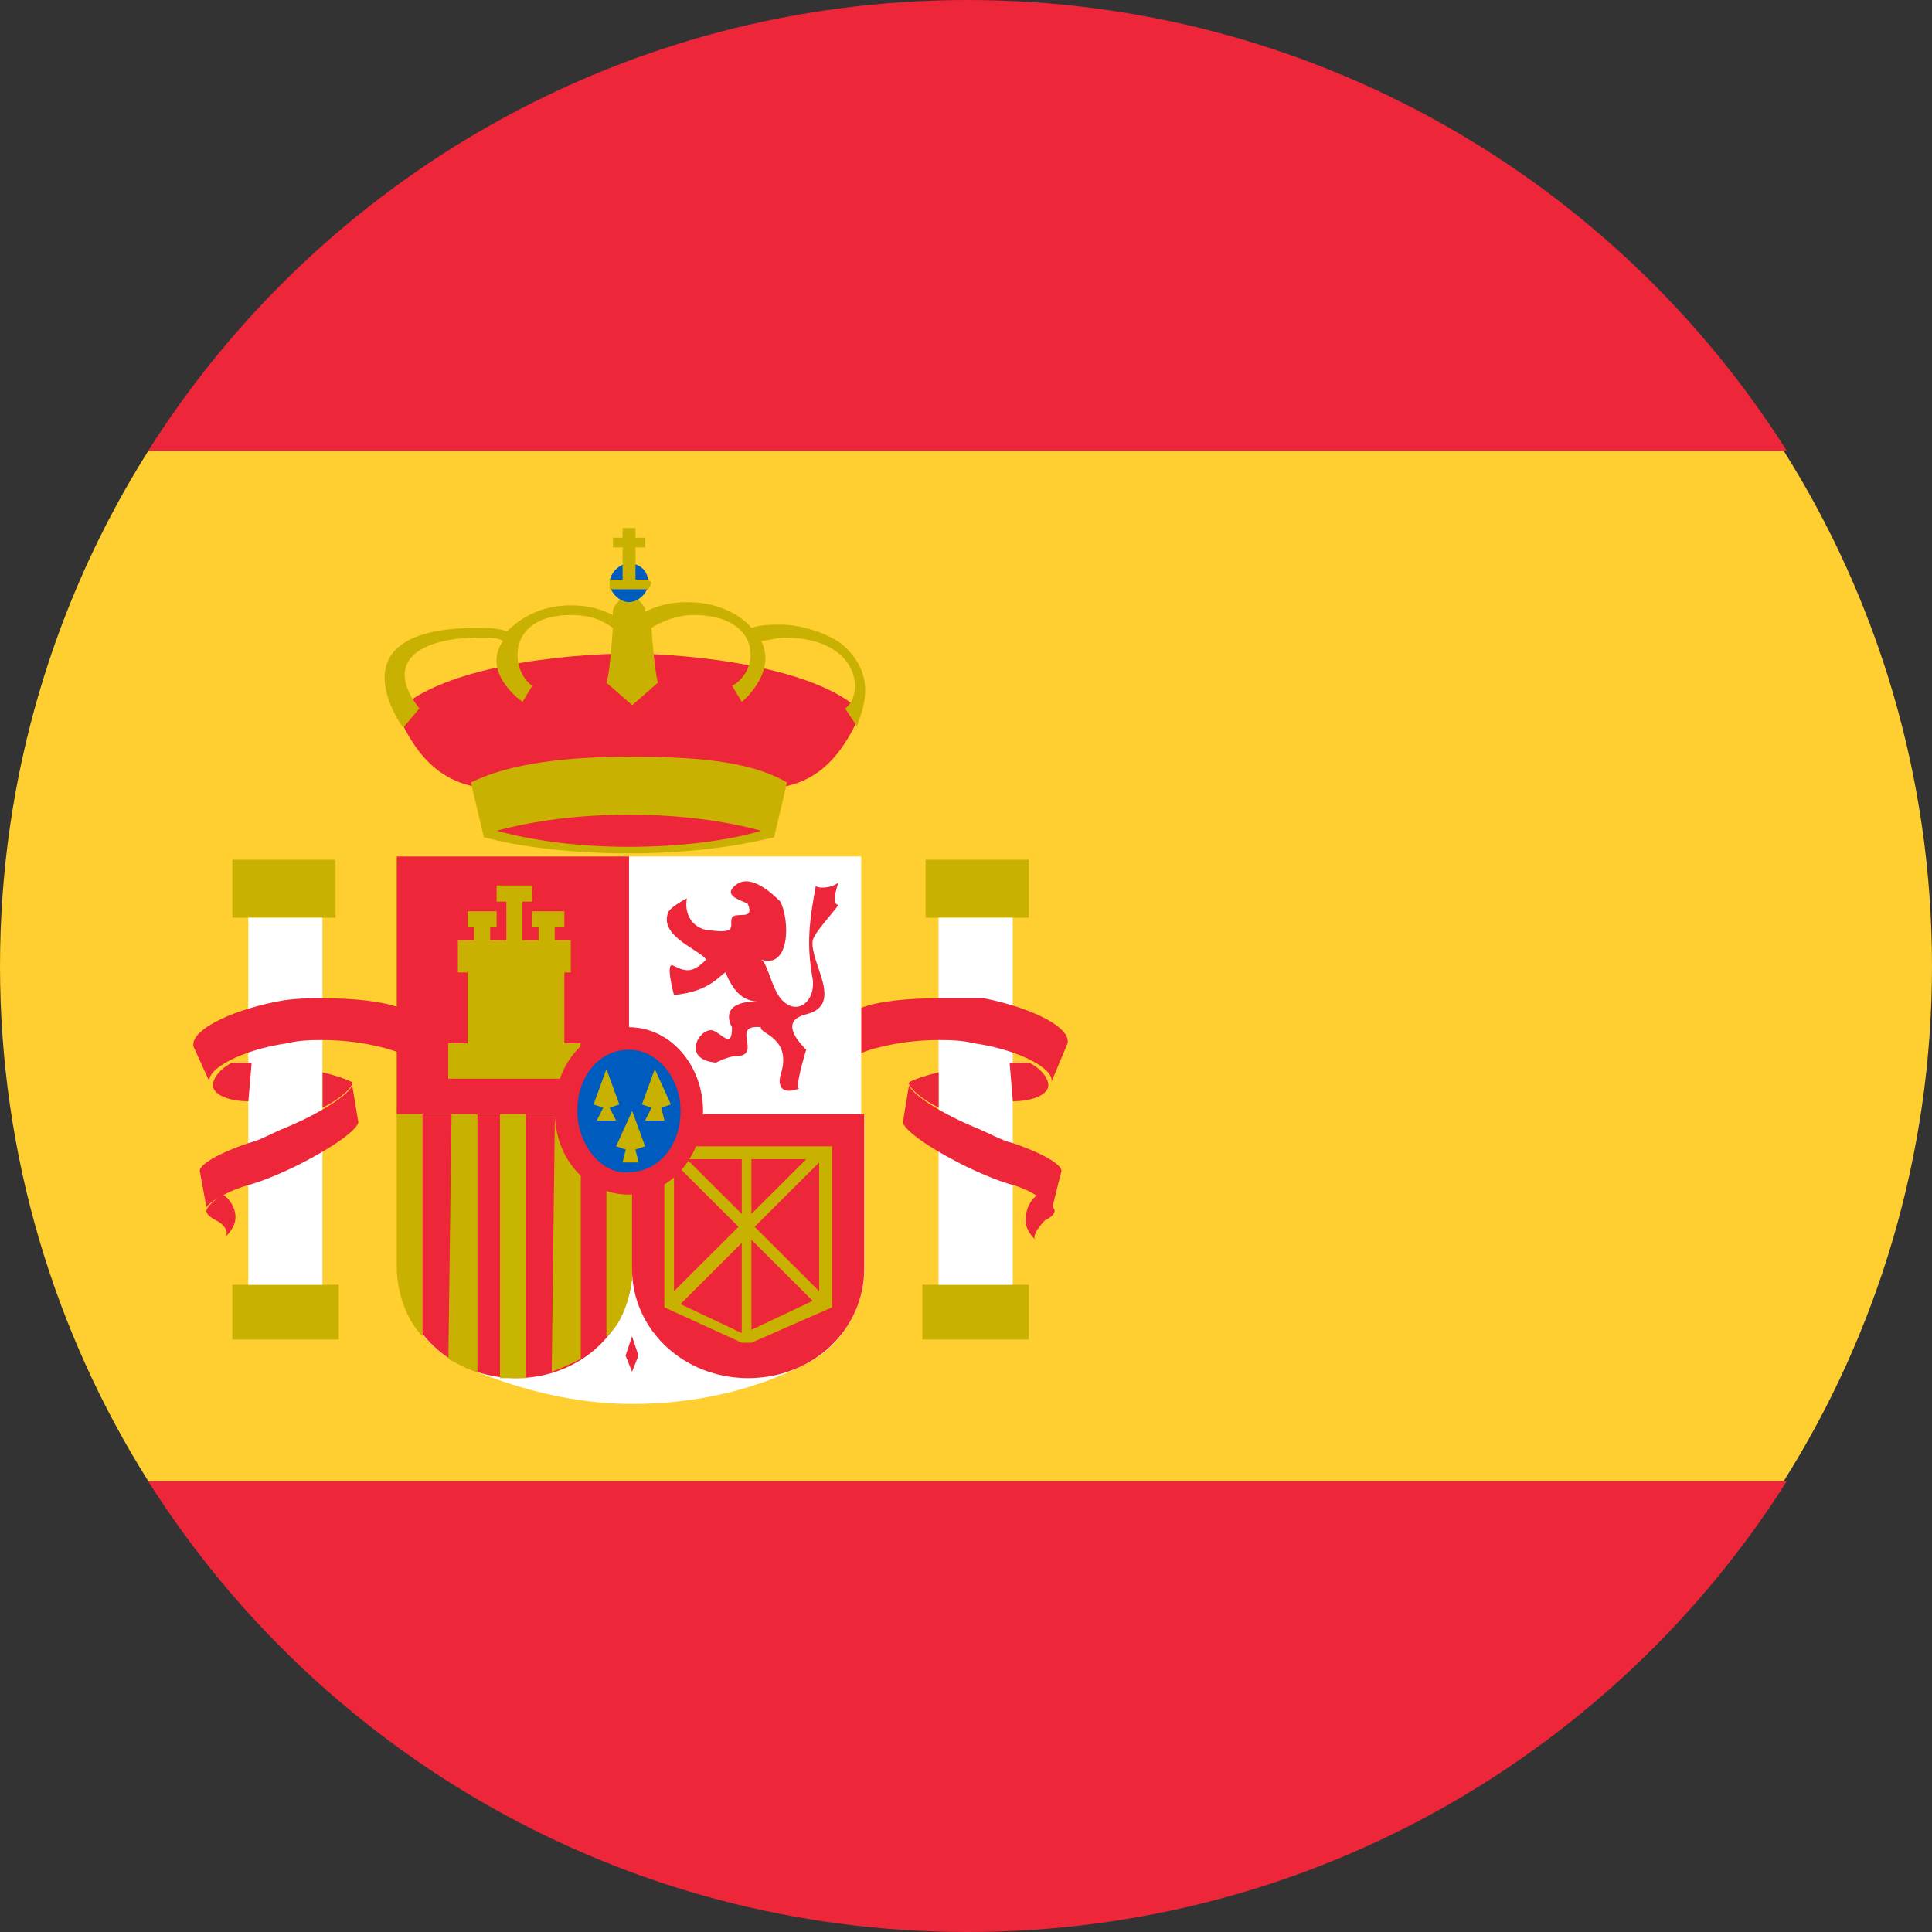 <svg width="28" height="28" viewBox="0 0 28 28" fill="none" xmlns="http://www.w3.org/2000/svg">
<rect x="0" y="0" width="28" height="28" fill="#333333" stroke="none"/>
<g clip-path="url(#clip0_381_297)">
<path d="M0 14C0 16.753 0.795 19.32 2.15 21.467H25.85C27.205 19.32 28 16.753 28 14C28 11.247 27.205 8.68 25.85 6.533H2.15C0.795 8.68 0 11.247 0 14Z" fill="#FFCE31"/>
<path d="M25.895 6.533C23.417 2.613 19.023 0 14.022 0C9.02 0 4.626 2.613 2.148 6.533H25.895ZM2.148 21.467C4.626 25.387 9.02 28 14.022 28C19.023 28 23.417 25.387 25.895 21.467H2.148Z" fill="#EE263A"/>
<path d="M3.367 12.46H4.863V13.3H3.367V12.46ZM3.367 18.62H4.91V19.413H3.367V18.62Z" fill="#C8B100"/>
<path d="M3.226 17.313C3.086 17.407 2.992 17.5 2.992 17.547C2.992 17.593 3.039 17.64 3.132 17.687C3.226 17.733 3.319 17.827 3.273 17.92C3.366 17.827 3.413 17.733 3.413 17.64C3.413 17.5 3.319 17.36 3.226 17.313Z" fill="#EE263A"/>
<path d="M3.598 13.3H4.673V18.62H3.598V13.3Z" fill="white"/>
<path d="M5.795 15.26C5.561 15.167 5.141 15.073 4.673 15.073C4.533 15.073 4.346 15.073 4.159 15.12C3.505 15.213 2.99 15.493 3.037 15.68L2.804 15.167C2.757 14.934 3.318 14.653 4.019 14.514C4.253 14.467 4.486 14.467 4.673 14.467C5.141 14.467 5.561 14.514 5.795 14.607V15.26Z" fill="#EE263A"/>
<path d="M3.6 15.96C3.32 15.96 3.086 15.867 3.086 15.727C3.086 15.633 3.179 15.493 3.366 15.4H3.647L3.6 15.96ZM4.675 15.54C4.862 15.587 5.002 15.633 5.096 15.68C5.143 15.727 4.956 15.914 4.675 16.053V15.54Z" fill="#EE263A"/>
<path d="M2.899 16.987C2.852 16.893 3.179 16.707 3.6 16.567C3.787 16.52 3.927 16.427 4.161 16.334C4.722 16.1 5.189 15.774 5.096 15.68L5.189 16.24C5.236 16.334 4.862 16.613 4.301 16.893C4.114 16.987 3.787 17.127 3.6 17.174C3.273 17.267 2.992 17.453 2.992 17.5L2.899 16.987Z" fill="#EE263A"/>
<path d="M13.414 12.46H14.91V13.3H13.414V12.46ZM13.367 18.62H14.91V19.413H13.367V18.62Z" fill="#C8B100"/>
<path d="M15.05 17.313C15.191 17.407 15.284 17.5 15.284 17.547C15.284 17.593 15.237 17.64 15.144 17.687C15.05 17.78 14.957 17.92 15.004 17.967C14.91 17.873 14.863 17.78 14.863 17.687C14.863 17.5 14.957 17.36 15.05 17.313Z" fill="#EE263A"/>
<path d="M13.602 13.3H14.677V18.62H13.602V13.3Z" fill="white"/>
<path d="M12.48 15.26C12.714 15.167 13.135 15.073 13.602 15.073C13.743 15.073 13.93 15.073 14.117 15.12C14.771 15.213 15.285 15.493 15.238 15.68L15.472 15.12C15.519 14.887 14.958 14.607 14.257 14.467H13.602C13.135 14.467 12.714 14.514 12.48 14.607V15.26Z" fill="#EE263A"/>
<path d="M14.679 15.96C14.959 15.96 15.193 15.867 15.193 15.727C15.193 15.633 15.1 15.493 14.912 15.4H14.632L14.679 15.96ZM13.604 15.54C13.417 15.587 13.276 15.633 13.183 15.68C13.136 15.727 13.323 15.913 13.604 16.053V15.54Z" fill="#EE263A"/>
<path d="M15.379 16.987C15.426 16.893 15.099 16.707 14.678 16.567C14.491 16.52 14.351 16.427 14.117 16.333C13.556 16.1 13.089 15.773 13.182 15.68L13.089 16.24C13.042 16.333 13.416 16.613 13.977 16.893C14.164 16.987 14.491 17.127 14.678 17.173C15.005 17.267 15.286 17.5 15.239 17.547L15.379 16.987ZM9.116 9.473C10.004 9.473 11.827 9.66 12.481 10.313C11.78 11.993 10.658 11.293 9.116 11.293C7.62 11.293 6.451 11.993 5.75 10.313C6.404 9.66 8.181 9.473 9.116 9.473Z" fill="#EE263A"/>
<path d="M11.406 11.34C10.845 11.013 10.003 10.967 9.115 10.967C8.227 10.967 7.386 11.06 6.825 11.34L7.012 12.133C7.526 12.273 8.274 12.367 9.115 12.367C9.957 12.367 10.658 12.273 11.219 12.133L11.406 11.34ZM12.2 9.333C12.013 9.193 11.639 9.053 11.312 9.053C11.172 9.053 11.032 9.053 10.891 9.1C10.891 9.1 10.611 8.727 9.957 8.727C9.723 8.727 9.536 8.773 9.349 8.867V8.82C9.302 8.727 9.209 8.633 9.115 8.633C9.022 8.633 8.881 8.773 8.881 8.867V8.913C8.694 8.82 8.507 8.773 8.274 8.773C7.619 8.773 7.339 9.193 7.339 9.147C7.199 9.1 7.058 9.1 6.918 9.1C4.768 9.1 5.843 10.547 5.843 10.547L6.077 10.267C5.563 9.613 6.03 9.24 6.965 9.24C7.105 9.24 7.199 9.24 7.292 9.287C6.965 9.753 7.573 10.173 7.573 10.173L7.713 9.94C7.386 9.707 7.339 8.913 8.274 8.913C8.507 8.913 8.694 8.96 8.881 9.1C8.881 9.147 8.835 9.8 8.788 9.893L9.162 10.22L9.536 9.893C9.489 9.753 9.442 9.147 9.442 9.1C9.583 9.007 9.816 8.913 10.05 8.913C11.032 8.913 11.032 9.707 10.611 9.94L10.751 10.173C10.751 10.173 11.265 9.753 11.032 9.287C11.125 9.287 11.265 9.24 11.359 9.24C12.481 9.24 12.527 10.08 12.247 10.267L12.434 10.547C12.341 10.547 12.855 9.893 12.2 9.333Z" fill="#C8B100"/>
<path d="M8.836 8.447C8.836 8.306 8.976 8.166 9.116 8.166C9.303 8.166 9.397 8.306 9.397 8.447C9.397 8.586 9.257 8.726 9.116 8.726C8.976 8.726 8.836 8.586 8.836 8.447Z" fill="#005BBF"/>
<path d="M9.023 7.653V7.793H8.883V7.933H9.023V8.4H8.836V8.54H9.397L9.444 8.447L9.397 8.4H9.21V7.933H9.35V7.793H9.21V7.653H9.023Z" fill="#C8B100"/>
<path d="M9.116 12.273C8.368 12.273 7.713 12.18 7.199 12.04C7.713 11.9 8.368 11.807 9.116 11.807C9.864 11.807 10.518 11.9 11.032 12.04C10.565 12.18 9.864 12.273 9.116 12.273Z" fill="#EE263A"/>
<path d="M9.162 20.347C8.274 20.347 7.433 20.113 6.685 19.787C6.124 19.507 5.797 18.993 5.797 18.387V16.147H12.528V18.387C12.528 18.993 12.154 19.553 11.64 19.787C10.892 20.16 10.051 20.347 9.162 20.347ZM9.116 12.413H12.481V16.147H9.116V12.413Z" fill="white"/>
<path d="M9.162 18.387C9.162 19.273 8.415 19.973 7.48 19.973C6.545 19.973 5.797 19.273 5.797 18.387V16.147H9.162V18.387Z" fill="#EE263A"/>
<path d="M6.498 19.693C6.591 19.74 6.732 19.833 6.919 19.88V16.053H6.545L6.498 19.693ZM5.75 18.34C5.75 18.807 5.937 19.18 6.124 19.367V16.053H5.75V18.34Z" fill="#C8B100"/>
<path d="M7.246 19.973H7.62V16.053H7.246V19.973Z" fill="#C7B500"/>
<path d="M7.996 19.88C8.136 19.833 8.323 19.74 8.417 19.693V16.053H8.043L7.996 19.88Z" fill="#C8B100"/>
<path d="M5.75 12.413H9.116V16.147H5.75V12.413Z" fill="#EE263A"/>
<path d="M8.789 19.367C8.976 19.227 9.116 18.9 9.163 18.527V16.1H8.789V19.367Z" fill="#C8B100"/>
<path d="M12.525 16.147V18.387C12.525 19.273 11.778 19.973 10.843 19.973C9.908 19.973 9.16 19.273 9.16 18.387V16.147H12.525ZM11.31 13.067C11.45 13.347 11.45 14.047 11.03 13.907C11.123 13.953 11.17 14.28 11.31 14.467C11.544 14.747 11.824 14.513 11.778 14.187C11.684 13.673 11.731 13.347 11.824 12.833C11.824 12.88 12.058 12.88 12.152 12.787C12.105 12.927 12.058 13.113 12.152 13.113C12.058 13.253 11.824 13.487 11.778 13.627C11.731 13.953 12.245 14.56 11.684 14.7C11.31 14.793 11.544 15.073 11.684 15.213C11.684 15.213 11.497 15.82 11.591 15.773C11.217 15.913 11.31 15.587 11.31 15.587C11.497 15.027 10.983 14.98 11.03 14.887C10.562 14.84 11.076 15.307 10.656 15.307C10.562 15.307 10.375 15.4 10.375 15.4C9.861 15.353 10.142 14.887 10.329 14.933C10.469 14.98 10.609 15.213 10.609 14.887C10.609 14.887 10.375 14.513 10.983 14.513C10.749 14.513 10.609 14.327 10.515 14.093C10.422 14.14 10.282 14.373 9.768 14.42C9.768 14.42 9.627 13.907 9.768 14C9.955 14.093 10.048 14.093 10.235 13.907C10.142 13.767 9.581 13.58 9.674 13.253C9.674 13.16 9.955 13.02 9.955 13.02C9.908 13.253 10.048 13.487 10.329 13.487C10.703 13.533 10.562 13.393 10.609 13.3C10.656 13.207 10.936 13.347 10.843 13.113C10.843 13.067 10.515 13.02 10.609 12.88C10.796 12.647 11.076 12.833 11.31 13.067ZM9.16 19.88L9.066 19.647L9.16 19.367L9.253 19.647L9.16 19.88Z" fill="#EE263A"/>
<path d="M6.777 13.207V13.44H6.87V13.627H6.636V14.093H6.777V15.12H6.496V15.633H8.413V15.12H8.179V14.093H8.272V13.627H8.039V13.44H8.179V13.207H7.711V13.44H7.805V13.627H7.571V13.067H7.711V12.833H7.197V13.067H7.338V13.627H7.104V13.44H7.197V13.207H6.777ZM12.059 18.947V16.613H9.628V18.947L10.75 19.46H10.89L12.059 18.947ZM10.75 16.8V17.593L9.955 16.8H10.75ZM9.768 16.847L10.703 17.78L9.768 18.713V16.847ZM9.862 18.9L10.75 18.013V19.32L9.862 18.9ZM10.89 19.273V17.967L11.778 18.853L10.89 19.273ZM11.872 18.713L10.937 17.78L11.872 16.847V18.713ZM10.89 16.8H11.685L10.89 17.593V16.8Z" fill="#C8B100"/>
<path d="M8.039 16.1C8.039 15.4 8.507 14.887 9.114 14.887C9.722 14.887 10.189 15.447 10.189 16.1C10.189 16.753 9.722 17.313 9.114 17.313C8.507 17.313 8.039 16.8 8.039 16.1Z" fill="#EE263A"/>
<path d="M8.367 16.1C8.367 15.587 8.694 15.213 9.115 15.213C9.536 15.213 9.863 15.633 9.863 16.1C9.863 16.613 9.536 16.987 9.115 16.987C8.741 17.033 8.367 16.613 8.367 16.1Z" fill="#005BBF"/>
<path d="M8.789 15.493L8.602 16.007L8.742 16.053L8.648 16.24H8.929L8.835 16.053L8.976 16.007L8.789 15.493ZM9.49 15.493L9.303 16.007L9.443 16.053L9.349 16.24H9.63L9.583 16.053L9.723 16.007L9.49 15.493ZM9.162 16.1L8.929 16.613L9.069 16.66L9.022 16.847H9.256L9.209 16.66L9.349 16.613L9.162 16.1Z" fill="#C8B100"/>
</g>
<defs>
<clipPath id="clip0_381_297">
<rect width="28" height="28" fill="white"/>
</clipPath>
</defs>
</svg>
